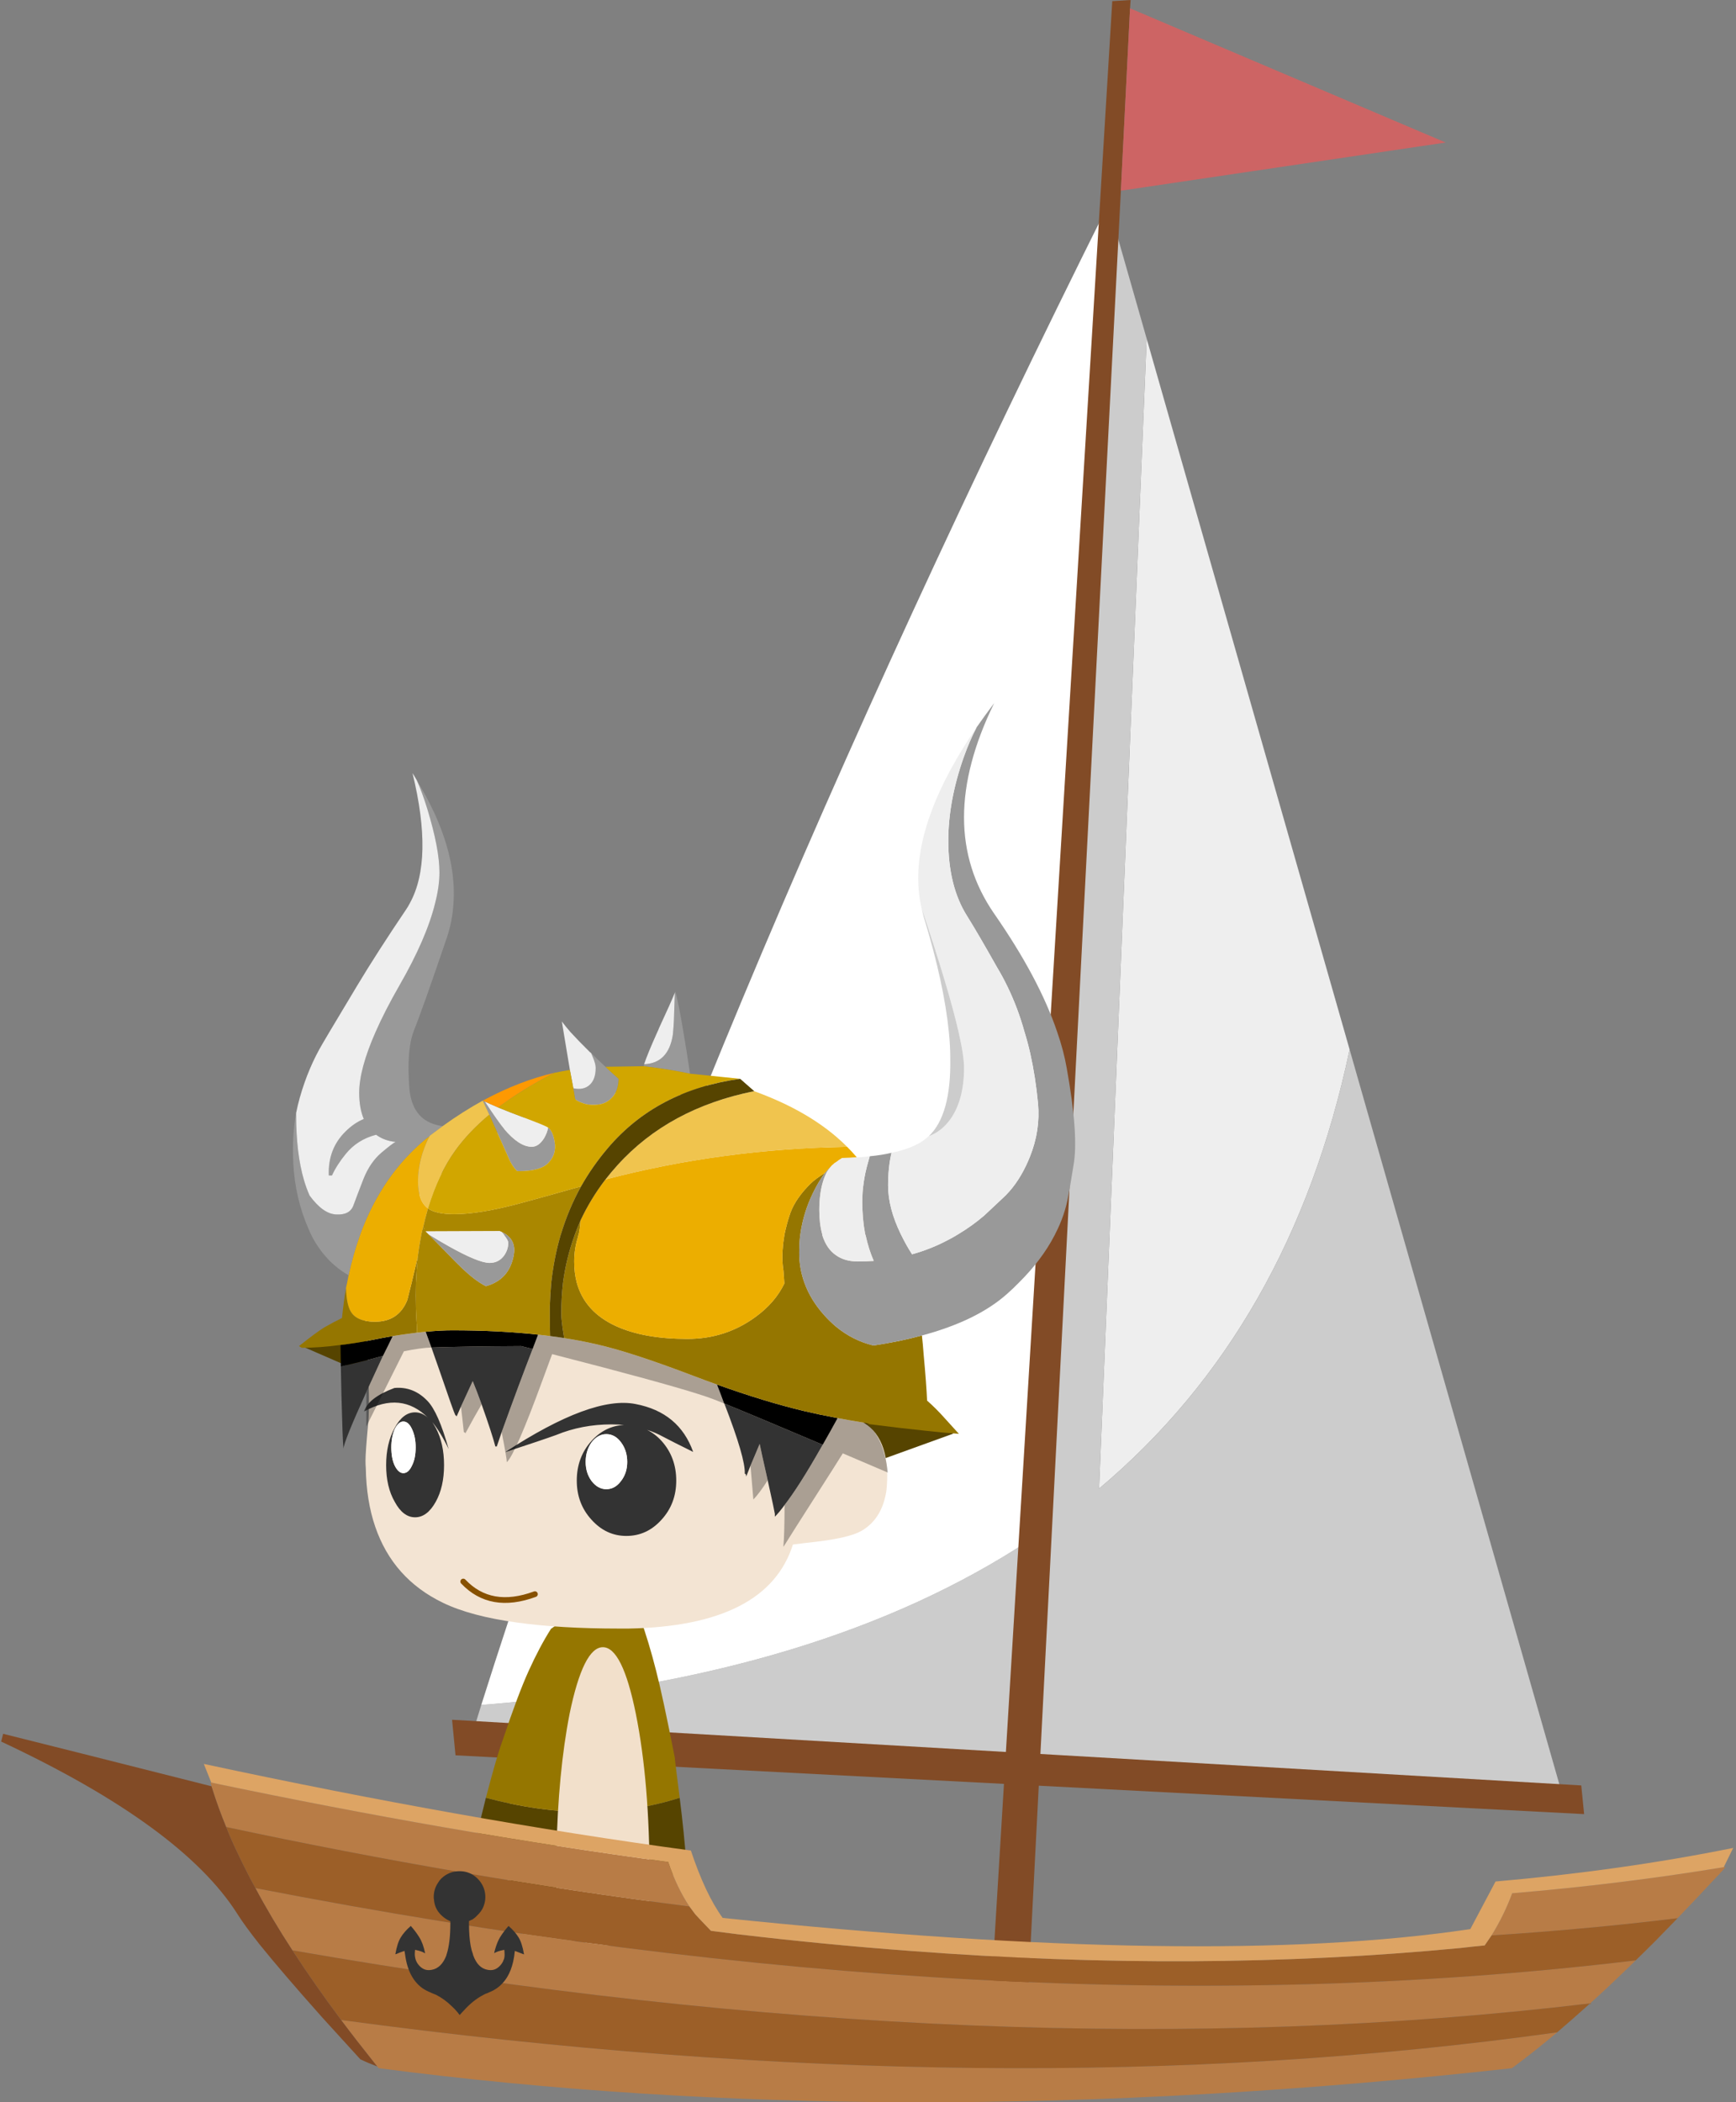 
<svg xmlns="http://www.w3.org/2000/svg" version="1.1" xmlns:xlink="http://www.w3.org/1999/xlink" preserveAspectRatio="none" x="0px" y="0px" width="152px" height="184px" viewBox="0 0 152 184">
<rect x="0" y="0" width="152" height="184" fill="#808080" stroke="none"/>
<defs>
<linearGradient id="Gradient_1" gradientUnits="userSpaceOnUse" x1="112.688" y1="42.25" x2="117.412" y2="61.15" spreadMethod="pad">
<stop  offset="0%" stop-color="#CCCCCC"/>

<stop  offset="100%" stop-color="#999999"/>
</linearGradient>

<g id="ship_0_Layer2_0_FILL">
<path fill="#EEEEEE" stroke="none" d="
M 235.2 183
L 199.8 59.05 191.5 259.55
Q 224.95 231.439 235.2 183 Z"/>

<path fill="#CCCCCC" stroke="none" d="
M 199.8 59.05
L 193.2 35.95 179.35 268.55
Q 143.139 292.386 85.2 297.15 84.492 297.219 83.75 297.25 82.588 301.009 81.45 304.7
L 273.05 315.55 235.2 183
Q 224.95 231.439 191.5 259.55
L 199.8 59.05 Z"/>

<path fill="#FFFFFF" stroke="none" d="
M 193.2 35.95
L 193.1 35.65
Q 120.301 181.588 83.75 297.25 84.492 297.219 85.2 297.15 143.139 292.386 179.35 268.55
L 193.2 35.95 Z"/>
</g>

<g id="ship_0_Layer2_1_FILL">
<path fill="#824B26" stroke="none" d="
M 195.3 33.25
L 196.9 1.45 197 0 193.8 0.2 172.65 348.2 178.9 351.75 195.3 33.25 Z"/>

<path fill="#CD6464" stroke="none" d="
M 196.9 1.45
L 195.3 33.25 251.95 24.85 196.9 1.45 Z"/>
</g>

<g id="ship_0_Layer2_2_FILL">
<path fill="#824B26" stroke="none" d="
M 78.65 299.85
L 79.25 306.05 276.1 316.3 275.6 311.3 78.65 299.85 Z"/>
</g>

<g id="avatar_3_stand_0_Layer5_0_FILL">
<path fill="#CBAF8F" stroke="none" d="
M -853.6 -140.75
Q -857 -140.75 -859.4 -129.15 -861.4 -118.95 -861.7 -105.1 -861.75 -102.8 -861.75 -100.4 -861.75 -98.2 -861.7 -95.95 -861.45 -93.15 -859.4 -91.1 -859.3 -91 -859.2 -90.9 -856.85 -88.7 -853.6 -88.7 -850.2 -88.7 -847.85 -91.1 -845.75 -93.15 -845.5 -95.95 -845.45 -98.2 -845.45 -100.4 -845.45 -117.25 -847.85 -129.15 -850.2 -140.75 -853.6 -140.75 Z"/>
</g>

<g id="avatar_3_stand_0_Layer3_0_FILL">
<path fill="#564400" stroke="none" d="
M -865.5 -114.5
Q -866.5 -110.55 -867.5 -106.2 -855.5 -89.55 -830.45 -102.15 -830.95 -108.6 -831.7 -114.5 -847.1 -109.55 -865.5 -114.5 Z"/>

<path fill="#957600" stroke="none" d="
M -862.5 -124.75
Q -863.6 -121.8 -865.5 -114.5 -847.1 -109.55 -831.7 -114.5 -832.6 -121.55 -832.55 -121.5 -834.7 -132.4 -835.8 -136.6 -837.05 -141.55 -838.6 -145.9 -838.45 -146.6 -843.75 -147.15 -849.05 -147.7 -854.15 -143.95 -856.15 -140.8 -858.05 -136.6 -859.85 -132.65 -862.5 -124.75 Z"/>
</g>

<g id="avatar_3_stand_0_Layer1_0_FILL">
<path fill="#F2E0CB" stroke="none" d="
M -850.9 -129.15
Q -852.9 -118.95 -853.2 -105.1 -853.25 -102.8 -853.25 -100.4 -853.25 -98.2 -853.2 -95.95 -852.95 -93.15 -850.9 -91.1 -850.8 -91 -850.7 -90.9 -848.35 -88.7 -845.1 -88.7 -841.7 -88.7 -839.35 -91.1 -837.25 -93.15 -837 -95.95 -836.95 -98.2 -836.95 -100.4 -836.95 -117.25 -839.35 -129.15 -841.7 -140.75 -845.1 -140.75 -848.5 -140.75 -850.9 -129.15 Z"/>
</g>

<g id="avatar_head_mc_3_0_Layer3_0_FILL">
<path fill="#564400" stroke="none" d="
M 25.9 65.65
L 11.55 69.4 24.55 75.05 25.9 65.65
M 107 77.8
L 110.1 89.85 124.9 84.5 107 77.8 Z"/>
</g>

<g id="avatar_head_mc_3_0_Layer2_0_FILL">
<path fill="#F3E4D3" stroke="none" d="
M 113.2 94.5
Q 113.35 93.2 113.35 91.75 113.35 91.1 113.3 90.5 113.05 86.8 111.35 84.5 110.485 83.346 109.25 82.6 124.978 45.08 96 31.35 67.084 17.668 44.05 32.9 21.053 48.138 22.15 63.15 23.307 78.204 22.8 82.95 22.35 87.752 22.35 89.25 22.35 89.9 22.4 90.5 22.5 96.25 24.05 100.75 27.15 109.8 35.85 114 40.7 116.35 48.8 117.45 56.3 118.5 66.6 118.5 67.4 118.5 68.25 118.5 92.4 118.05 96.9 103.85 98.8 103.6 101.05 103.35 105.6 102.8 107.8 101.95 109 101.5 109.9 100.75 112.55 98.65 113.2 94.5 Z"/>
</g>

<g id="avatar_head_mc_3_0_Layer1_0_FILL">
<path fill="#333333" stroke="none" d="
M 46.7 87.75
Q 53.4 85.55 55.6 84.75 60.1 82.9 65.25 82.9 66.393 82.9 67.45 83 64.165 83.149 61.75 85.8 59.2 88.65 59.2 92.7 59.2 96.7 61.75 99.5 64.3 102.35 67.85 102.35 71.45 102.35 74 99.5 76.55 96.7 76.55 92.7 76.55 88.65 74 85.8 72.85 84.537 71.45 83.85 72.936 84.326 74.25 85.05 75.95 85.95 79.5 87.7 77.05 80.8 69.45 79.35 61.85 77.85 46.7 87.75
M 61.8 86
Q 62.9 84.6 64.35 84.6 65.85 84.6 66.9 86 68 87.45 68 89.45 68 91.4 66.9 92.8 65.85 94.2 64.35 94.2 62.9 94.2 61.8 92.8 60.75 91.4 60.75 89.45 60.75 87.45 61.8 86
M 34.6 83.5
Q 34.3 82.95 34 82.5 35.5 84.35 36.85 87.2 35.05 80.75 33.15 78.8 30.7 76.25 27.4 76.55 22.85 78.25 22.1 80.65 28.6 77.05 33.3 81.8 32.25 80.8 31 80.8 28.9 80.8 27.45 83.5 25.95 86.2 25.95 90 25.95 93.8 27.45 96.4 28.9 99.1 31 99.1 33.1 99.1 34.6 96.4 36.05 93.8 36.05 90 36.05 86.2 34.6 83.5
M 27.45 83.7
Q 28.1 82.4 28.95 82.4 29.85 82.4 30.45 83.7 31.1 85.05 31.1 86.9 31.1 88.85 30.45 90.1 29.85 91.4 28.95 91.4 28.1 91.4 27.45 90.1 26.85 88.85 26.85 86.9 26.85 85.05 27.45 83.7 Z"/>

<path fill="#FFFFFF" stroke="none" d="
M 64.35 84.6
Q 62.9 84.6 61.8 86 60.75 87.45 60.75 89.45 60.75 91.4 61.8 92.8 62.9 94.2 64.35 94.2 65.85 94.2 66.9 92.8 68 91.4 68 89.45 68 87.45 66.9 86 65.85 84.6 64.35 84.6
M 28.95 82.4
Q 28.1 82.4 27.45 83.7 26.85 85.05 26.85 86.9 26.85 88.85 27.45 90.1 28.1 91.4 28.95 91.4 29.85 91.4 30.45 90.1 31.1 88.85 31.1 86.9 31.1 85.05 30.45 83.7 29.85 82.4 28.95 82.4 Z"/>
</g>

<g id="avatar_head_mc_3_0_Layer0_0_FILL">
<path fill="#000000" fill-opacity="0.302" stroke="none" d="
M 39 79.8
L 39 79.8
Q 39.226 81.623 39.5 84.25
L 39.65 84.3
Q 39.75 84.35 39.75 84.5 41.348 81.537 42.6 79.4
L 42.6 79.4
Q 41.725 76.975 41.05 75.35 40.183 77.267 39 79.8
M 27.1 67.5
Q 26.332 69.109 25.4 70.95 24.192 73.586 22.75 76.7 22.623 76.978 22.5 77.25
L 22.5 83.25 29.05 70.15
Q 32.055 69.555 33.75 69.5 33.802 69.498 33.85 69.5 33.316 67.986 32.85 66.75 32.132 66.811 31.35 66.9 31.011 66.943 30.65 67 28.956 67.202 27.1 67.5
M 109 82.55
Q 106.811 82.205 104.7 81.8 103.438 84.11 102.1 86.45 101.923 86.751 101.75 87.05 97.983 93.679 95.45 96.95 95.421 102.293 95.25 104
L 95.25 104.25
Q 95.4 103.95 103.9 90.65 104.803 89.24 105.6 87.95 109.275 89.506 113.45 91.3 112.755 85.103 109.7 82.8 110.95 82.874 109 82.55
M 89.5 90.1
Q 89.702 92.583 90 96 91.038 94.937 92.5 92.65 92.358 92.01 92.2 91.3 91.477 88.132 91.1 86.3 90.819 86.981 90.45 87.85 89.96 89.036 89.5 90.1
M 84.9 79.25
Q 84.279 77.54 83.65 75.95 81.598 75.216 79.45 74.4 68.55 70.25 62.5 68.9 59.871 68.299 57 67.85 56.515 67.774 56 67.7 55.293 67.597 54.55 67.5 53.527 67.367 52.45 67.25 51.998 68.449 51.5 69.75 49.145 75.814 46.1 84.25 47 88.812 47 89.5 48.55 87.95 53.15 75.4 54.105 72.793 54.9 70.65 58.339 71.539 63.95 73 79.1 77 83 78.5 83.775 78.798 84.9 79.25 Z"/>

<path fill="#333333" stroke="none" d="
M 33.85 69.5
Q 34.479 71.24 35.2 73.35 37.75 80.8 38 81.25
L 38.25 81.5
Q 38.652 80.62 39 79.8 40.183 77.267 41.05 75.35 41.725 76.975 42.6 79.4
L 42.6 79.4
Q 44.451 84.603 45 86.75
L 45.25 86.75
Q 45.696 85.488 46.1 84.25 49.145 75.814 51.5 69.75
L 49.5 69.25
Q 39.591 69.3 33.85 69.5
M 25.4 70.95
Q 24.372 71.243 23.2 71.55 20.222 72.303 18.05 72.8 18.085 74.747 18.15 77.65 18.35 85.6 18.5 87
L 18.5 87.2
Q 18.525 85.982 22.5 77.25 22.623 76.978 22.75 76.7 24.192 73.586 25.4 70.95
M 84.9 79.25
L 84.95 79.3
Q 88.65 88.85 88.5 91.5 88.75 91.5 88.75 92 89.113 91.104 89.5 90.1 89.96 89.036 90.45 87.85 90.819 86.981 91.1 86.3 91.477 88.132 92.2 91.3 92.358 92.01 92.5 92.65 93.705 98.097 93.75 98.5
L 93.75 99
Q 94.521 98.229 95.45 96.95 97.983 93.679 101.75 87.05 101.923 86.751 102.1 86.45 89.93 81.285 84.9 79.25 Z"/>

<path fill="#000000" stroke="none" d="
M 37.5 66.5
Q 35.374 66.5 32.85 66.75 33.316 67.986 33.85 69.5 39.591 69.3 49.5 69.25
L 51.5 69.75
Q 51.998 68.449 52.45 67.25 45.615 66.5 37.5 66.5
M 25.4 70.95
Q 26.332 69.109 27.1 67.5 25.33 67.812 23.4 68.2 20.571 68.756 18 69.05 18 69.287 18 69.5 18 70.322 18.05 72.8 20.222 72.303 23.2 71.55 24.372 71.243 25.4 70.95
M 83.65 75.95
Q 84.279 77.54 84.9 79.25 89.93 81.285 102.1 86.45 103.438 84.11 104.7 81.8 104.546 81.778 104.4 81.75 101.578 81.216 98.95 80.6 92.143 78.989 83.65 75.95 Z"/>

<path fill="#957600" stroke="none" d="
M 31.15 58.2
Q 31.249 55.945 31.45 53.8 30.983 55.815 30.4 58.2 30.039 59.629 29.65 61.2 28.15 65 24 65 20.85 65 19.8 63.25 19.032 61.983 18.95 59.1 18.524 61.664 18.25 64.35 16.548 65.187 15.15 66 13.754 66.859 10.75 69.25 11.164 69.48 11.25 69.55 14.379 69.545 18 69.05 20.571 68.756 23.4 68.2 25.33 67.812 27.1 67.5 28.956 67.202 30.65 67 31.011 66.943 31.35 66.9 31.328 66.282 31.3 65.65 31.195 64.186 31.15 62.75 31.089 60.41 31.15 58.2
M 100 40.9
Q 97.402 43.452 96.45 46.05 95.83 47.848 95.45 49.7 95.447 49.85 95.4 50 95.305 50.672 95.2 51.35 94.907 54.057 95.25 56.1
L 95.4 58.2 95.4 58.35
Q 93.805 61.663 90.4 64.15 85.15 68 78.5 68 70.9 68 66 65.75 60.581 63.246 59.2 58.2 58.75 56.495 58.75 54.5 58.75 52.3 59.4 50.25 59.436 50.128 59.45 50 59.511 49.854 59.55 49.7 59.768 48.704 59.85 47.35 59.346 48.507 58.9 49.7 58.844 49.85 58.8 50 57.373 53.905 56.8 58.2 56.5 60.827 56.5 63.6 56.5 64.396 56.7 65.9
L 56.7 65.95
Q 56.792 66.524 56.9 67.2 56.947 67.532 57 67.85 59.871 68.299 62.5 68.9 68.55 70.25 79.45 74.4 81.598 75.216 83.65 75.95 92.143 78.989 98.95 80.6 101.578 81.216 104.4 81.75 104.546 81.778 104.7 81.8 106.811 82.205 109 82.55 110.95 82.874 109.7 82.8 116.341 83.639 119.95 84 122.848 84.335 125.85 84.55 124.804 83.413 123.4 81.85 121.909 80.169 120.3 78.75 120.182 75.911 119.7 70.7 119.578 69.019 119.4 67.4 115.532 68.455 110.95 69.15 107.344 68.282 104.4 65.85 103.304 64.928 102.3 63.8 99.962 61.163 98.9 58.2 98 55.714 98 53 98 51.476 98.15 50 98.204 49.85 98.2 49.7 98.726 45.967 100.4 42.55 101.37 40.532 102.5 39.05 100.853 40.078 100 40.9 Z"/>

<path fill="#ECAE00" stroke="none" d="
M 33.5 32.65
Q 33.207 32.872 32.9 33.1 25.24 39.401 21.45 49.7 21.42 49.85 21.35 50 20.184 53.264 19.4 56.9 19.265 57.557 19.15 58.2 19.056 58.66 18.95 59.1 19.032 61.983 19.8 63.25 20.85 65 24 65 28.15 65 29.65 61.2 30.039 59.629 30.4 58.2 30.983 55.815 31.45 53.8 31.692 51.855 32.05 50 32.071 49.85 32.1 49.7 32.156 49.361 32.2 49
L 32.1 49.7
Q 32.201 49.376 32.25 49.05 32.312 48.904 32.35 48.75 32.765 46.931 33.25 45.25
L 33.25 45.25
Q 31.5 44 31.5 40.5 31.5 36.673 33.5 32.65
M 96.45 46.05
Q 97.402 43.452 100 40.9 100.853 40.078 102.5 39.05 103.104 38.357 103.7 37.75 103.944 37.568 104.15 37.35 104.287 37.285 104.4 37.2 104.937 36.794 105.5 36.45 106.836 36.441 108.05 36.35 107.273 35.423 106.35 34.5 84.543 34.864 64.2 40.2 61.605 43.593 59.85 47.35 59.768 48.704 59.55 49.7 59.511 49.854 59.45 50 59.436 50.128 59.4 50.25 58.75 52.3 58.75 54.5 58.75 56.495 59.2 58.2 60.581 63.246 66 65.75 70.9 68 78.5 68 85.15 68 90.4 64.15 93.805 61.663 95.4 58.35
L 95.4 58.2 95.25 56.1
Q 94.907 54.057 95.2 51.35 95.305 50.672 95.4 50 95.447 49.85 95.45 49.7 95.83 47.848 96.45 46.05 Z"/>

<path fill="#AA8700" stroke="none" d="
M 59.95 41.4
Q 52.54 43.501 49.15 44.4 42.2 46.25 37.85 46.25 34.619 46.25 33.25 45.25 32.765 46.931 32.35 48.75 32.312 48.904 32.25 49.05 32.201 49.376 32.1 49.7
L 32.2 49
Q 32.156 49.361 32.1 49.7 32.071 49.85 32.05 50 31.692 51.855 31.45 53.8 31.249 55.945 31.15 58.2 31.089 60.41 31.15 62.75 31.195 64.186 31.3 65.65 31.328 66.282 31.35 66.9 32.132 66.811 32.85 66.75 35.374 66.5 37.5 66.5 45.615 66.5 52.45 67.25 53.527 67.367 54.55 67.5 54.5 65.834 54.5 63.75 54.5 63.017 54.5 62.3 54.578 60.21 54.75 58.2 55.22 53.919 56.35 50 56.405 49.85 56.45 49.7 57.776 45.323 59.95 41.4
M 45.75 49.2
Q 45.936 49.271 46.1 49.35 46.453 49.509 46.75 49.7 46.97 49.841 47.15 50 48.82 51.396 48.05 54.1 47.303 56.952 44.9 58.2 44.199 58.569 43.35 58.8 42.85 58.553 42.3 58.2 40.421 56.98 38 54.5 35.432 51.859 33.6 50 33.472 49.873 33.35 49.75 33.325 49.725 33.3 49.7 33.071 49.472 32.85 49.25
L 45.75 49.2
M 32.6 48.75
L 32.5 48.75
Q 32.599 48.64 32.65 48.7 32.642 48.725 32.6 48.75 Z"/>

<path fill="#999999" stroke="none" d="
M 33.35 49.75
Q 33.472 49.873 33.6 50 35.432 51.859 38 54.5 40.421 56.98 42.3 58.2 42.85 58.553 43.35 58.8 44.199 58.569 44.9 58.2 47.303 56.952 48.05 54.1 48.82 51.396 47.15 50 46.97 49.841 46.75 49.7 46.453 49.509 46.1 49.35 46.261 49.532 46.4 49.7 46.528 49.856 46.6 50 47.25 50.811 47.25 51.25 47.25 52.45 46.5 53.5 45.55 54.75 44 54.75 42.05 54.75 36.8 51.8 35.001 50.778 33.75 50 33.542 49.872 33.35 49.75
M 55.35 33.7
Q 55.047 31.767 54.2 31.15 54.06 32.029 53.5 33 52.55 34.5 51.35 34.5 49.15 34.5 46.5 31.35 45.619 30.33 43.15 26.6 42.983 26.526 42.8 26.45 43.367 27.641 43.95 28.9 45.553 32.48 47.4 36.65 47.897 37.805 48.7 38.65 48.657 38.75 49.1 38.75 52.954 38.754 54.3 37.25 55.684 35.797 55.35 33.7
M 64.2 20.55
Q 62.898 19.349 61.7 18.15 61.824 18.452 61.95 18.75 62.5 20 62.5 20.75 62.5 22.8 61.4 23.75 60.35 24.663 58.6 24.3 58.779 25.371 58.9 26.1 59 26.446 60.15 26.85 61.307 27.308 62.85 27.15 64.446 26.996 65.5 25.75 66.457 24.602 66.5 22.65 65.313 21.604 64.2 20.55
M 76.4 7.45
Q 76.358 7.555 76.3 7.65 76.272 8.419 76.25 9.25 76.164 12.847 76 14.5 75.979 14.778 75.95 15 75.17 19.926 70.95 20.1 70.937 20.303 70.9 20.45 75.38 20.986 78.95 21.75 78.337 17.581 77.8 14.5 76.989 9.595 76.4 7.45
M 132 -6.15
Q 121.487 -21.37 132 -42.85 130.389 -40.718 128.95 -38.65 127.763 -36.422 126.7 -33.45 124 -25.8 124 -18.85 124 -10.9 127.3 -5.7 129.052 -2.915 132.5 3.2 134.49 6.504 135.95 10.35 136.719 12.395 137.3 14.5 137.877 16.364 138.3 18.25 139.213 22.337 139.65 26.95 140.079 31.613 138.25 36.2 137.915 37.041 137.55 37.8 135.88 41.295 133.45 43.5 130.53 46.253 130.25 46.5 128.126 48.308 125.8 49.7 125.577 49.853 125.3 50 124.611 50.42 123.85 50.8 120.909 52.356 117.65 53.25
L 117.65 53.2
Q 116.613 51.564 115.85 50 115.771 49.85 115.7 49.7 113.5 45.172 113.5 41.25 113.5 38.065 114.1 35.55 112.383 35.955 110.3 36.15 110.126 36.758 109.95 37.4 109 40.75 109 44.1 109 47.064 109.5 49.7 109.556 49.851 109.6 50 110.099 52.33 111 54.4 109.654 54.5 108.25 54.5 105.924 54.5 104.4 53.4 102.796 52.305 102.05 50 102.042 49.853 102 49.7 101.5 47.928 101.5 45.5 101.505 42.645 102.15 40.55 102.433 39.62 102.85 38.85 103.241 38.258 103.7 37.75 103.104 38.357 102.5 39.05 101.37 40.532 100.4 42.55 98.726 45.967 98.2 49.7 98.204 49.85 98.15 50 98 51.476 98 53 98 55.714 98.9 58.2 99.962 61.163 102.3 63.8 103.304 64.928 104.4 65.85 107.344 68.282 110.95 69.15 115.532 68.455 119.4 67.4 128.977 64.841 134.25 60.15 135.342 59.183 136.3 58.2 140.308 54.225 142.5 50 142.599 49.85 142.65 49.7 144.361 46.413 144.95 42.95 144.987 42.869 145.4 40.4 145.597 39.278 145.85 37.65 146.767 32.483 144.65 20.75 144.132 17.754 143 14.5 139.85 5.141 132 -6.15
M 37.7 -8
Q 38.37 -17.795 31.3 -29.4 32.235 -27.319 33.15 -24.35 35.25 -17.45 35.25 -13.35 35.25 -10.91 34.5 -8 33.002 -1.848 28.25 6.4 25.711 10.825 24.1 14.5 21.25 20.958 21.25 25.1 21.25 27.752 22.05 29.65 20.339 30.361 18.85 31.85 15.77 34.883 15.95 39.5 16.189 39.5 16.5 39.5 17.35 37.65 18.9 35.75 20.944 33.237 24.2 32.4 25.629 33.46 27.6 33.65 27.114 33.855 25.1 35.55 23.142 37.232 22 40.1 20.867 43.023 20.25 44.7 19.627 46.415 17.3 46.3 14.977 46.246 12.6 43 12.043 41.762 11.6 40.25 10.25 35.6 10.25 28.85
L 10.25 28.6
Q 9.521 32.637 9.75 37.15 9.746 37.256 9.75 37.3 10.071 43.529 12.45 48.9 12.631 49.308 12.8 49.7 12.9 49.851 12.95 50 15.315 54.56 19.4 56.9 20.184 53.264 21.35 50 21.42 49.85 21.45 49.7 25.24 39.401 32.9 33.1 33.207 32.872 33.5 32.65 33.573 32.585 33.65 32.5 34.729 31.688 35.8 30.9 35.164 30.818 34.6 30.65 30.457 29.505 30 24.3 29.499 17.809 30.7 14.5 30.765 14.347 30.8 14.2 32.169 10.884 36.5 -1.85 37.519 -4.818 37.7 -8 Z"/>

<path fill="#EEEEEE" stroke="none" d="
M 46.1 49.35
Q 45.936 49.271 45.75 49.2
L 32.85 49.25
Q 33.071 49.472 33.3 49.7 33.325 49.725 33.35 49.75 33.542 49.872 33.75 50 35.001 50.778 36.8 51.8 42.05 54.75 44 54.75 45.55 54.75 46.5 53.5 47.25 52.45 47.25 51.25 47.25 50.811 46.6 50 46.528 49.856 46.4 49.7 46.261 49.532 46.1 49.35
M 54.2 31.15
Q 54.128 31.117 54.05 31.05 53.086 30.561 50.25 29.5 47.517 28.487 45.5 27.65 44.172 27.085 43.15 26.6 45.619 30.33 46.5 31.35 49.15 34.5 51.35 34.5 52.55 34.5 53.5 33 54.06 32.029 54.2 31.15
M 61.7 18.15
Q 61.596 18.093 61.5 18 59.495 16.029 58.1 14.5 57.225 13.491 56.6 12.65 56.757 13.616 56.9 14.5 57.55 18.343 58 21.1 58.344 22.961 58.6 24.3 60.35 24.663 61.4 23.75 62.5 22.8 62.5 20.75 62.5 20 61.95 18.75 61.824 18.452 61.7 18.15
M 76.25 9.25
Q 76.272 8.419 76.3 7.65 75.645 9.287 73.55 13.8 73.416 14.171 73.25 14.5 71.483 18.43 70.95 20.1 75.17 19.926 75.95 15 75.979 14.778 76 14.5 76.164 12.847 76.25 9.25
M 108.05 36.35
Q 106.836 36.441 105.5 36.45 104.937 36.794 104.4 37.2 104.287 37.285 104.15 37.35 103.944 37.568 103.7 37.75 103.241 38.258 102.85 38.85 102.433 39.62 102.15 40.55 101.505 42.645 101.5 45.5 101.5 47.928 102 49.7 102.042 49.853 102.05 50 102.796 52.305 104.4 53.4 105.924 54.5 108.25 54.5 109.654 54.5 111 54.4 110.099 52.33 109.6 50 109.556 49.851 109.5 49.7 109 47.064 109 44.1 109 40.75 109.95 37.4 110.126 36.758 110.3 36.15 109.244 36.299 108.05 36.35
M 127.3 -5.7
Q 124 -10.9 124 -18.85 124 -25.8 126.7 -33.45 127.763 -36.422 128.95 -38.65 116.284 -20.134 119.35 -7.05 124.099 7.053 125.8 14.5 126.75 18.659 126.75 20.75 126.75 26.15 124.5 29.5 122.965 31.757 120.6 32.65 120.573 32.678 120.55 32.7 120.484 32.762 120.4 32.8 119.213 33.897 117.25 34.65 117.196 34.681 117.1 34.7 115.774 35.217 114.1 35.55 113.5 38.065 113.5 41.25 113.5 45.172 115.7 49.7 115.771 49.85 115.85 50 116.613 51.564 117.65 53.2
L 117.65 53.25
Q 120.909 52.356 123.85 50.8 124.611 50.42 125.3 50 125.577 49.853 125.8 49.7 128.126 48.308 130.25 46.5 130.53 46.253 133.45 43.5 135.88 41.295 137.55 37.8 137.915 37.041 138.25 36.2 140.079 31.613 139.65 26.95 139.213 22.337 138.3 18.25 137.877 16.364 137.3 14.5 136.719 12.395 135.95 10.35 134.49 6.504 132.5 3.2 129.052 -2.915 127.3 -5.7
M 33.15 -24.35
Q 32.235 -27.319 31.3 -29.4 30.955 -30.016 30.55 -30.65 34.232 -15.537 30.1 -8 29.807 -7.428 29.45 -6.9 24.393 0.587 20.9 6.4 18.176 10.931 16.05 14.5 15.454 15.514 14.9 16.45 12.382 20.69 10.9 25.9 10.524 27.231 10.25 28.6
L 10.25 28.85
Q 10.25 35.6 11.6 40.25 12.043 41.762 12.6 43 14.977 46.246 17.3 46.3 19.627 46.415 20.25 44.7 20.867 43.023 22 40.1 23.142 37.232 25.1 35.55 27.114 33.855 27.6 33.65 25.629 33.46 24.2 32.4 20.944 33.237 18.9 35.75 17.35 37.65 16.5 39.5 16.189 39.5 15.95 39.5 15.77 34.883 18.85 31.85 20.339 30.361 22.05 29.65 21.25 27.752 21.25 25.1 21.25 20.958 24.1 14.5 25.711 10.825 28.25 6.4 33.002 -1.848 34.5 -8 35.25 -10.91 35.25 -13.35 35.25 -17.45 33.15 -24.35 Z"/>

<path fill="#FF9900" fill-opacity="0.988" stroke="none" d="
M 42.8 26.45
Q 42.983 26.526 43.15 26.6 44.172 27.085 45.5 27.65 49.694 24.467 55.3 21.6 49.171 23.032 43 26.35 42.907 26.405 42.8 26.45 Z"/>

<path fill="#F0C44E" stroke="none" d="
M 43.95 28.9
Q 43.367 27.641 42.8 26.45 39.319 28.366 35.8 30.9 34.729 31.688 33.65 32.5 33.573 32.585 33.5 32.65 31.5 36.673 31.5 40.5 31.5 44 33.25 45.25
L 33.25 45.25
Q 35.091 39.184 38.05 35.1 40.398 31.862 43.95 28.9
M 90.4 24.9
Q 90.294 24.877 90.15 24.8 75.267 27.785 66.3 37.7 65.184 38.93 64.2 40.2 84.543 34.864 106.35 34.5 105.44 33.583 104.4 32.7 98.867 27.999 90.4 24.9 Z"/>

<path fill="#D1A600" stroke="none" d="
M 64.2 20.55
Q 65.313 21.604 66.5 22.65 66.457 24.602 65.5 25.75 64.446 26.996 62.85 27.15 61.307 27.308 60.15 26.85 59 26.446 58.9 26.1 58.779 25.371 58.6 24.3 58.344 22.961 58 21.1 56.674 21.312 55.3 21.6 49.694 24.467 45.5 27.65 47.517 28.487 50.25 29.5 53.086 30.561 54.05 31.05 54.128 31.117 54.2 31.15 55.047 31.767 55.35 33.7 55.684 35.797 54.3 37.25 52.954 38.754 49.1 38.75 48.657 38.75 48.7 38.65 47.897 37.805 47.4 36.65 45.553 32.48 43.95 28.9 40.398 31.862 38.05 35.1 35.091 39.184 33.25 45.25 34.619 46.25 37.85 46.25 42.2 46.25 49.15 44.4 52.54 43.501 59.95 41.4 61.931 37.894 64.6 34.75 73.155 24.657 87.7 22.65
L 78.95 21.75
Q 75.38 20.986 70.9 20.45 67.185 20.503 64.2 20.55 Z"/>

<path fill="#564400" stroke="none" d="
M 90.15 24.8
L 87.7 22.65
Q 73.155 24.657 64.6 34.75 61.931 37.894 59.95 41.4 57.776 45.323 56.45 49.7 56.405 49.85 56.35 50 55.22 53.919 54.75 58.2 54.578 60.21 54.5 62.3 54.5 63.017 54.5 63.75 54.5 65.834 54.55 67.5 55.293 67.597 56 67.7 56.515 67.774 57 67.85 56.947 67.532 56.9 67.2 56.792 66.524 56.7 65.95
L 56.7 65.9
Q 56.5 64.396 56.5 63.6 56.5 60.827 56.8 58.2 57.373 53.905 58.8 50 58.844 49.85 58.9 49.7 59.346 48.507 59.85 47.35 61.605 43.593 64.2 40.2 65.184 38.93 66.3 37.7 75.267 27.785 90.15 24.8 Z"/>

<path fill="url(#Gradient_1)" stroke="none" d="
M 119.35 -7.05
Q 119.519 -6.328 119.7 -5.65 123.248 5.957 124.1 14.5 124.349 16.951 124.35 19.15 124.496 28.947 120.6 32.65 122.965 31.757 124.5 29.5 126.75 26.15 126.75 20.75 126.75 18.659 125.8 14.5 124.099 7.053 119.35 -7.05 Z"/>
</g>

<g id="ship_0_Layer0_0_FILL">
<path fill="#B87C46" stroke="none" d="
M 296.25 330.4
Q 297.75 328.8 299.2 327.25 299.45 327 299.7 326.75 299.85 326.5 300.1 326.3 300.45 325.9 300.8 325.5 300.6 325.55 300.45 325.55 282.6 328.5 263.55 330.1 262.15 333.9 259.95 337.45 276.4 336.4 292.4 334.45 294.3 332.45 296.25 330.4
M 59.3 352.2
Q 62 355.8 65 359.55 65.3 359.95 65.6 360.3 65.7 360.45 65.85 360.6 110.3 366.4 158.5 366.55 208.95 366.65 263.5 360.6 267.3 357.8 271.4 354.35 174.95 367.85 59.3 352.2
M 36.7 311.45
Q 36.75 311.7 36.85 311.95 37.85 315.15 39.25 318.55 80.75 327.4 120.05 332.4 117.85 329.1 116.35 324.65 78.15 319.5 36.65 310.8 36.55 310.75 36.5 310.75 36.6 311.1 36.7 311.45
M 44.35 329.2
Q 47.15 334.45 50.8 340.05 174.4 361.6 277.15 349.3 280.2 346.55 283.4 343.45 284.25 342.65 285.1 341.8 284.3 341.9 283.45 342 175.3 354.7 44.35 329.2 Z"/>

<path fill="#9C5F28" stroke="none" d="
M 50.8 340.05
Q 54.6 345.9 59.3 352.2 174.95 367.85 271.4 354.35 274.2 351.95 277.15 349.3 174.4 361.6 50.8 340.05
M 41.05 322.7
Q 42.15 325.05 43.4 327.45 43.85 328.3 44.35 329.2 175.3 354.7 283.45 342 284.3 341.9 285.1 341.8 286.8 340.15 288.55 338.4 290.45 336.45 292.4 334.45 276.4 336.4 259.95 337.45 259.35 338.35 258.75 339.2 256.6 339.4 254.5 339.65 209.05 344 158.5 340.15 143.7 339.05 128.5 337.25 126.15 336.95 123.8 336.65 121.2 333.95 121.05 333.75 120.55 333.1 120.05 332.4 80.75 327.4 39.25 318.55 40.05 320.6 41.05 322.7 Z"/>

<path fill="#DDA464" stroke="none" d="
M 35.35 307.55
L 36.65 310.8
Q 78.15 319.5 116.35 324.65 117.85 329.1 120.05 332.4 120.55 333.1 121.05 333.75 121.2 333.95 123.8 336.65 126.15 336.95 128.5 337.25 143.7 339.05 158.5 340.15 209.05 344 254.5 339.65 256.6 339.4 258.75 339.2 259.35 338.35 259.95 337.45 262.15 333.9 263.55 330.1 282.6 328.5 300.45 325.55
L 302.1 322.2
Q 282.5 326.15 260.65 328.05
L 256.25 336.35
Q 210.45 343.2 125.85 334.4 122.85 330.3 120.3 322.65 81 317.35 35.35 307.55 Z"/>

<path fill="#824B26" stroke="none" d="
M 50.8 340.05
Q 47.15 334.45 44.35 329.2 43.85 328.3 43.4 327.45 42.15 325.05 41.05 322.7 40.05 320.6 39.25 318.55 37.85 315.15 36.85 311.95 36.75 311.7 36.7 311.45 9.8 304.65 0.35 302.3 0.2 302.95 0 303.65 31.5 318.4 41.2 333.7 42.45 335.7 45.1 339.05 49.05 343.95 56 351.75 59.05 355.1 62.65 359.05 64 359.7 65.6 360.3 65.3 359.95 65 359.55 62 355.8 59.3 352.2 54.6 345.9 50.8 340.05 Z"/>
</g>

<g id="ship_0_Layer0_0_MEMBER_0_FILL">
<path fill="#333333" stroke="none" d="
M 75.45 330.75
Q 75.45 331 75.5 331.25 75.6 332.65 76.55 333.7 76.65 333.8 76.75 333.9 77.25 334.4 77.8 334.7 77.95 334.8 78.1 334.85 78.2 334.9 78.35 335 78.35 335.15 78.35 335.35 78.35 338.75 77.7 340.75 77.65 340.85 77.65 340.95 76.8 343.15 75.1 343.45 74.85 343.5 74.55 343.5 73.5 343.5 72.7 342.45 72.3 341.9 72.2 341.25 72.15 341 72.15 340.75 72.15 340.35 72.2 339.95 72.25 339.95 72.35 340 73.35 340.2 73.9 340.55
L 73.95 340.55
Q 73.6 338.85 72.95 337.8 72.3 336.75 71.45 335.8 70.3 336.8 69.7 337.8 69.1 338.75 68.75 340.75 68.8 340.7 68.9 340.7 69.45 340.45 70.35 340.15 70.4 340.45 70.45 340.75 70.75 343.05 71.65 344.6 72.4 345.9 73.55 346.7 74.15 347.1 74.9 347.4 75 347.45 75.1 347.5 75.45 347.65 75.85 347.8 77.4 348.6 78.65 349.85 79.15 350.3 79.6 350.85 79.75 351.05 79.95 351.3
L 79.95 351.35 80 351.3
Q 80.05 351.25 80.1 351.2 80.35 350.9 80.65 350.6 82.3 348.75 84.15 347.8 84.5 347.6 84.85 347.5 84.95 347.45 85.05 347.4 85.2 347.35 85.3 347.3 85.9 347.05 86.4 346.7 87.55 345.9 88.3 344.65 88.95 343.55 89.3 342.05 89.5 341.15 89.6 340.15 90.55 340.5 91.15 340.75
L 91.2 340.75
Q 90.85 338.75 90.25 337.8 89.65 336.8 88.5 335.8 87.65 336.75 87 337.8 86.5 338.65 86.15 339.9 86.05 340.2 86 340.55 86.55 340.2 87.6 340 87.7 339.95 87.75 339.95 87.8 340.25 87.8 340.55 87.85 341.1 87.7 341.6 87.6 341.75 87.55 341.95 87.55 342 87.5 342.05 87.4 342.25 87.25 342.45 86.45 343.5 85.4 343.5 85.1 343.5 84.85 343.45 83.15 343.15 82.35 340.95 82.3 340.85 82.3 340.75 82.05 340.1 81.9 339.3 81.6 337.65 81.6 335.35 81.6 335.25 81.6 335.2 81.6 335.1 81.6 335
L 81.6 334.95
Q 81.7 334.9 81.8 334.85 81.9 334.8 82 334.75 82.05 334.75 82.15 334.7 82.2 334.65 82.3 334.6 82.5 334.45 82.7 334.3 82.9 334.1 83.1 333.9 83.2 333.8 83.3 333.7 84.05 332.9 84.3 331.9 84.45 331.35 84.45 330.75 84.45 329.35 83.65 328.2 83.4 327.85 83.1 327.55 81.8 326.25 79.95 326.25 78.1 326.25 76.75 327.55 76.45 327.85 76.25 328.2 75.45 329.35 75.45 330.75 Z"/>
</g>

<path id="avatar_head_mc_3_0_Layer1_0_1_STROKES" stroke="#875100" stroke-width="1" stroke-linejoin="round" stroke-linecap="round" fill="none" d="
M 39.4 110.3
Q 44.171 115.345 51.9 112.5"/>
</defs>

<g transform="matrix( 0.502, 0, 0, 0.502, 0.1,0) ">
<g transform="matrix( 1, 0, 0, 1, 0,0) ">
<use xlink:href="#ship_0_Layer2_0_FILL"/>
</g>

<g transform="matrix( 1, 0, 0, 1, 0,0) ">
<use xlink:href="#ship_0_Layer2_1_FILL"/>
</g>

<g transform="matrix( 1, 0, 0, 1, 0,0) ">
<use xlink:href="#ship_0_Layer2_2_FILL"/>
</g>

<g transform="matrix( 1, 0, 0, 1, 950.05,427.95) ">
<g transform="matrix( 1, 0, 0, 1, 0,0) ">
<use xlink:href="#avatar_3_stand_0_Layer5_0_FILL"/>
</g>

<g transform="matrix( 1, 0, 0, 1, 0,0) ">
<use xlink:href="#avatar_3_stand_0_Layer3_0_FILL"/>
</g>

<g transform="matrix( 1, 0, 0, 1, 0,0) ">
<use xlink:href="#avatar_3_stand_0_Layer1_0_FILL"/>
</g>

<g transform="matrix( 1, 0, 0, 1, -908.85,-262.5) ">
<g transform="matrix( 1, 0, 0, 1, 0,0) ">
<use xlink:href="#avatar_head_mc_3_0_Layer3_0_FILL"/>
</g>

<g transform="matrix( 1, 0, 0, 1, 0,0) ">
<use xlink:href="#avatar_head_mc_3_0_Layer2_0_FILL"/>
</g>

<g transform="matrix( 1, 0, 0, 1, 0,0) ">
<use xlink:href="#avatar_head_mc_3_0_Layer1_0_FILL"/>

<use xlink:href="#avatar_head_mc_3_0_Layer1_0_1_STROKES"/>
</g>

<g transform="matrix( 1, 0, 0, 1, 0,0) ">
<use xlink:href="#avatar_head_mc_3_0_Layer0_0_FILL"/>
</g>
</g>
</g>

<g transform="matrix( 1, 0, 0, 1, 0,0) ">
<use xlink:href="#ship_0_Layer0_0_FILL"/>
</g>

<g transform="matrix( 1, 0, 0, 1, 0,0) ">
<use xlink:href="#ship_0_Layer0_0_MEMBER_0_FILL"/>
</g>
</g>
</svg>
